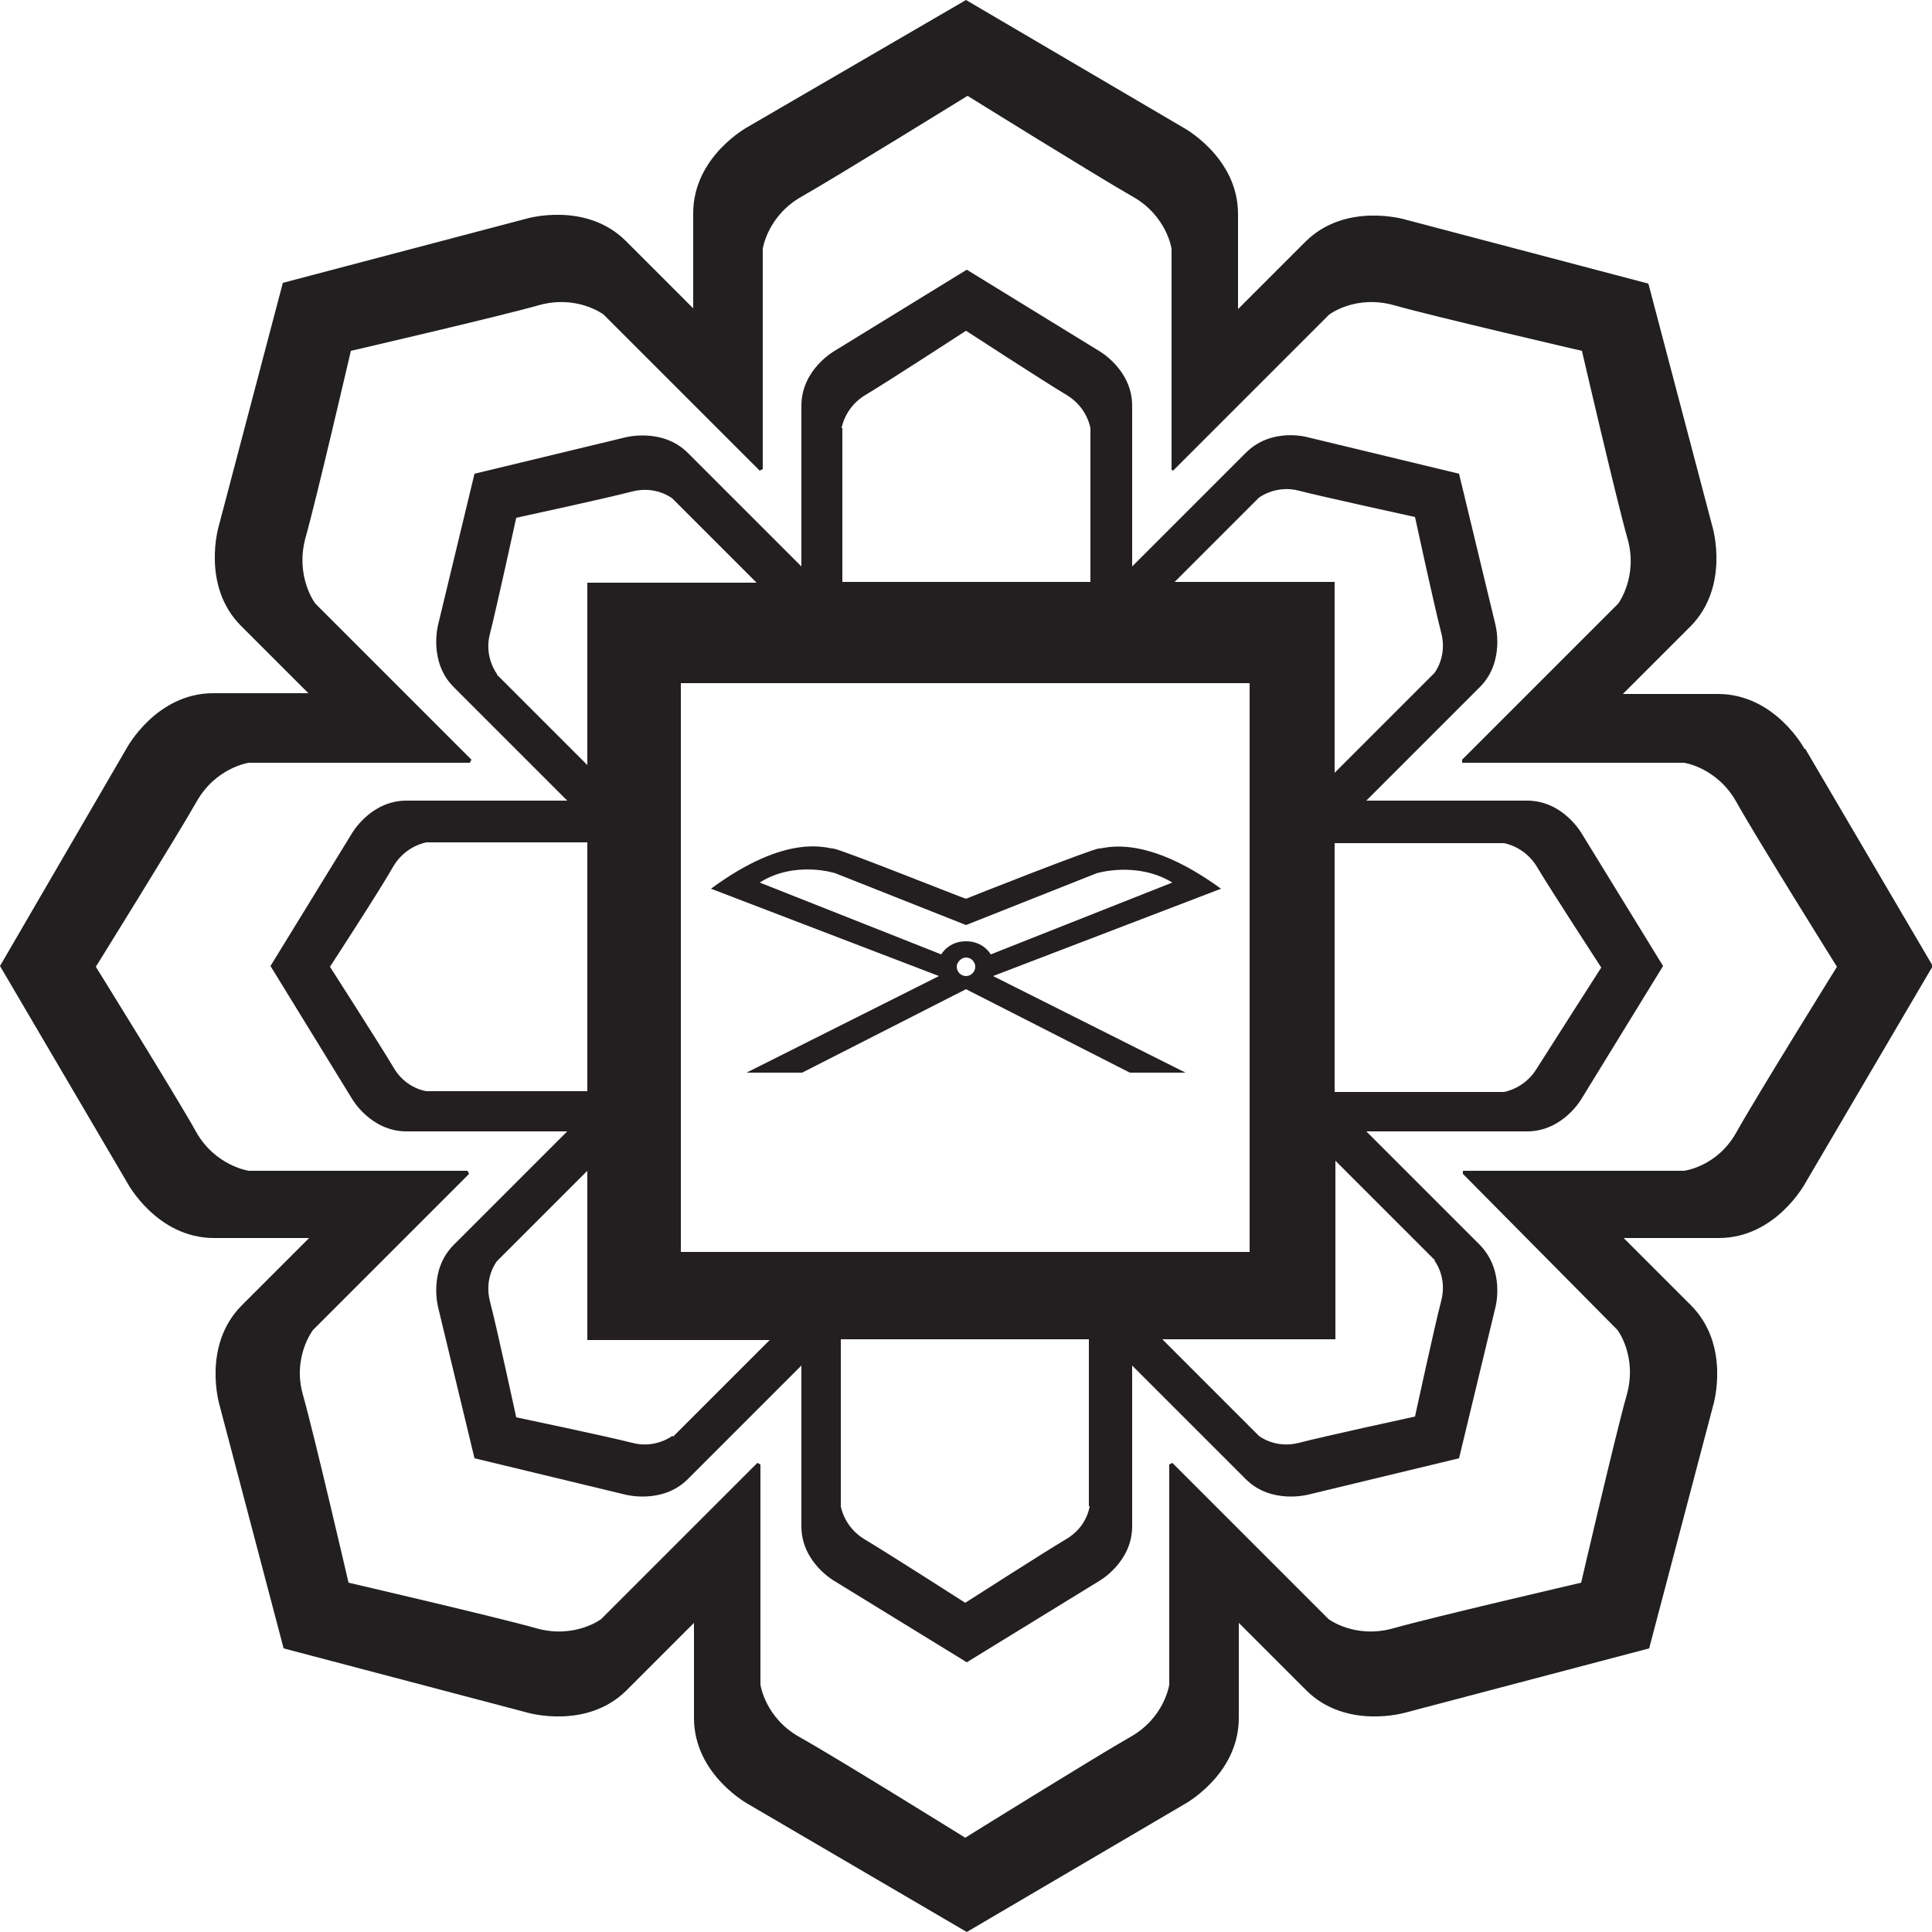 <?xml version="1.0" encoding="UTF-8"?>
<svg id="Layer_1" data-name="Layer 1" xmlns="http://www.w3.org/2000/svg" viewBox="0 0 25 25">
  <defs>
    <style>
      .cls-1 {
        fill: #221f20;
      }

      .cls-2 {
        fill: #231f20;
      }
    </style>
  </defs>
  <path class="cls-1" d="M23.35,9.69s-.38-.71-1.12-.71h-1.23l.87-.87c.52-.52,.29-1.29,.29-1.29l-.83-3.15-3.15-.83s-.77-.23-1.29,.29l-.87,.87v-1.23c0-.74-.71-1.12-.71-1.12L12.5,0l-2.82,1.64s-.71,.38-.71,1.12v1.23l-.87-.87c-.52-.52-1.29-.29-1.29-.29l-3.15,.83-.83,3.15s-.23,.77,.29,1.29l.87,.87h-1.23c-.74,0-1.12,.71-1.12,.71L0,12.5l1.65,2.81s.38,.71,1.12,.71h1.23l-.87,.87c-.52,.52-.29,1.29-.29,1.29l.83,3.15,3.15,.83s.77,.23,1.29-.29l.87-.87v1.23c0,.74,.71,1.12,.71,1.12l2.82,1.65,2.81-1.65s.71-.38,.71-1.12v-1.23l.87,.87c.52,.52,1.29,.29,1.29,.29l3.15-.83,.83-3.15s.23-.77-.29-1.29l-.87-.87h1.23c.74,0,1.12-.71,1.12-.71l1.65-2.81-1.65-2.81Zm-8.17-3.6l2.02-2.02s.34-.26,.84-.12c.49,.14,2.43,.59,2.43,.59,0,0,.45,1.94,.59,2.43,.14,.49-.12,.84-.12,.84l-2.02,2.02v.04h2.87s.43,.06,.68,.51c.25,.45,1.3,2.13,1.3,2.13,0,0-1.05,1.69-1.3,2.14-.25,.45-.68,.5-.68,.5h-2.86v.04s2,2.02,2,2.02c0,0,.26,.34,.12,.84-.14,.49-.59,2.43-.59,2.43,0,0-1.94,.45-2.43,.59-.5,.14-.84-.12-.84-.12l-2.02-2.02-.04,.02v2.85s-.06,.43-.51,.68c-.44,.25-2.13,1.3-2.13,1.3,0,0-1.69-1.05-2.14-1.3-.45-.25-.51-.68-.51-.68v-2.85l-.04-.02-2.02,2.02s-.34,.26-.84,.12c-.49-.14-2.43-.59-2.43-.59,0,0-.45-1.94-.59-2.43-.14-.49,.13-.84,.13-.84l2.02-2.02-.02-.04H3.22s-.43-.06-.68-.5c-.25-.45-1.3-2.14-1.3-2.14,0,0,1.05-1.69,1.3-2.13,.25-.45,.68-.51,.68-.51h2.86l.02-.04-2.02-2.02s-.26-.34-.13-.84c.14-.49,.59-2.43,.59-2.43,0,0,1.94-.45,2.43-.59,.5-.14,.84,.12,.84,.12l2.02,2.02,.04-.02V3.22s.06-.43,.51-.68c.44-.25,2.14-1.3,2.14-1.3,0,0,1.69,1.05,2.13,1.3,.45,.25,.51,.68,.51,.68v2.86l.04,.02Z"/>
  <path class="cls-2" d="M20.47,10.79s-.24-.43-.71-.43h-2.08l1.47-1.47c.33-.33,.2-.81,.2-.81l-.47-1.95-1.95-.47s-.47-.14-.81,.2l-1.47,1.47v-2.08c0-.47-.43-.71-.43-.71l-1.71-1.05-1.71,1.05s-.43,.24-.43,.71v2.08l-1.47-1.47c-.33-.33-.81-.2-.81-.2l-1.95,.47-.47,1.95s-.13,.48,.2,.81l1.47,1.47h-2.08c-.47,0-.71,.43-.71,.43l-1.05,1.71,1.05,1.71s.24,.43,.71,.43h2.08l-1.47,1.47c-.33,.33-.2,.81-.2,.81l.47,1.95,1.95,.47s.48,.13,.81-.2l1.47-1.47v2.08c0,.47,.43,.71,.43,.71l1.71,1.05,1.71-1.05s.43-.24,.43-.71v-2.08l1.47,1.47c.33,.33,.81,.2,.81,.2l1.95-.47,.47-1.95s.13-.47-.2-.81l-1.47-1.47h2.08c.47,0,.71-.43,.71-.43l1.05-1.71-1.05-1.71Zm-4.18-4.35s.22-.17,.52-.09c.31,.08,1.5,.34,1.5,.34,0,0,.26,1.2,.34,1.5,.08,.31-.09,.52-.09,.52l-1.29,1.29v-2.47h-2.07l1.09-1.09Zm-5.4-.9s.04-.27,.31-.43c.27-.16,1.3-.83,1.3-.83,0,0,1.03,.67,1.3,.83s.31,.43,.31,.43v1.99h-3.21v-1.99Zm-4.46,3.18s-.17-.22-.09-.52c.08-.31,.34-1.5,.34-1.5,0,0,1.2-.26,1.5-.34,.31-.08,.52,.09,.52,.09l1.09,1.09h-2.19v2.36l-1.17-1.17Zm-.91,5.4s-.27-.03-.43-.31c-.16-.27-.82-1.3-.82-1.3,0,0,.67-1.03,.82-1.3,.16-.27,.43-.31,.43-.31h2.08v3.22h-2.08Zm3.18,4.46s-.22,.17-.52,.09c-.31-.08-1.5-.33-1.5-.33,0,0-.26-1.2-.34-1.5-.08-.31,.09-.52,.09-.52l1.17-1.17v2.19h2.36l-1.25,1.25Zm5.4,.91s-.03,.27-.31,.43c-.27,.16-1.3,.82-1.3,.82,0,0-1.03-.66-1.3-.82-.27-.16-.31-.43-.31-.43v-2.16h3.21v2.16Zm-5.29-10.65h7.36v7.36h-7.36v-7.36Zm9.75,7.47s.17,.21,.09,.52c-.08,.3-.34,1.5-.34,1.5,0,0-1.2,.26-1.5,.34-.31,.08-.52-.09-.52-.09l-1.25-1.25h2.24v-2.31l1.29,1.29Zm1.33-2.49c-.16,.27-.43,.31-.43,.31h-2.19v-3.22h2.19s.27,.04,.43,.31c.16,.27,.83,1.3,.83,1.3,0,0-.66,1.03-.83,1.3"/>
  <path class="cls-2" d="M15.8,11.5c-.99-.72-1.5-.52-1.58-.52-.08,0-1.7,.64-1.72,.65-.02,0-1.64-.65-1.72-.65-.08,0-.59-.21-1.58,.52l2.95,1.13-2.49,1.25h.72l2.12-1.08,2.12,1.08h.72l-2.49-1.25,2.95-1.13Zm-3.3,1.13c-.07,0-.12-.06-.12-.12s.06-.12,.12-.12c.07,0,.12,.06,.12,.12s-.05,.12-.12,.12Zm0-.45c-.23,0-.32,.17-.32,.17l-2.35-.93c.46-.29,.98-.12,.98-.12l1.69,.67,1.69-.67s.52-.16,.98,.12l-2.35,.93s-.09-.17-.32-.17Z"/>
</svg>